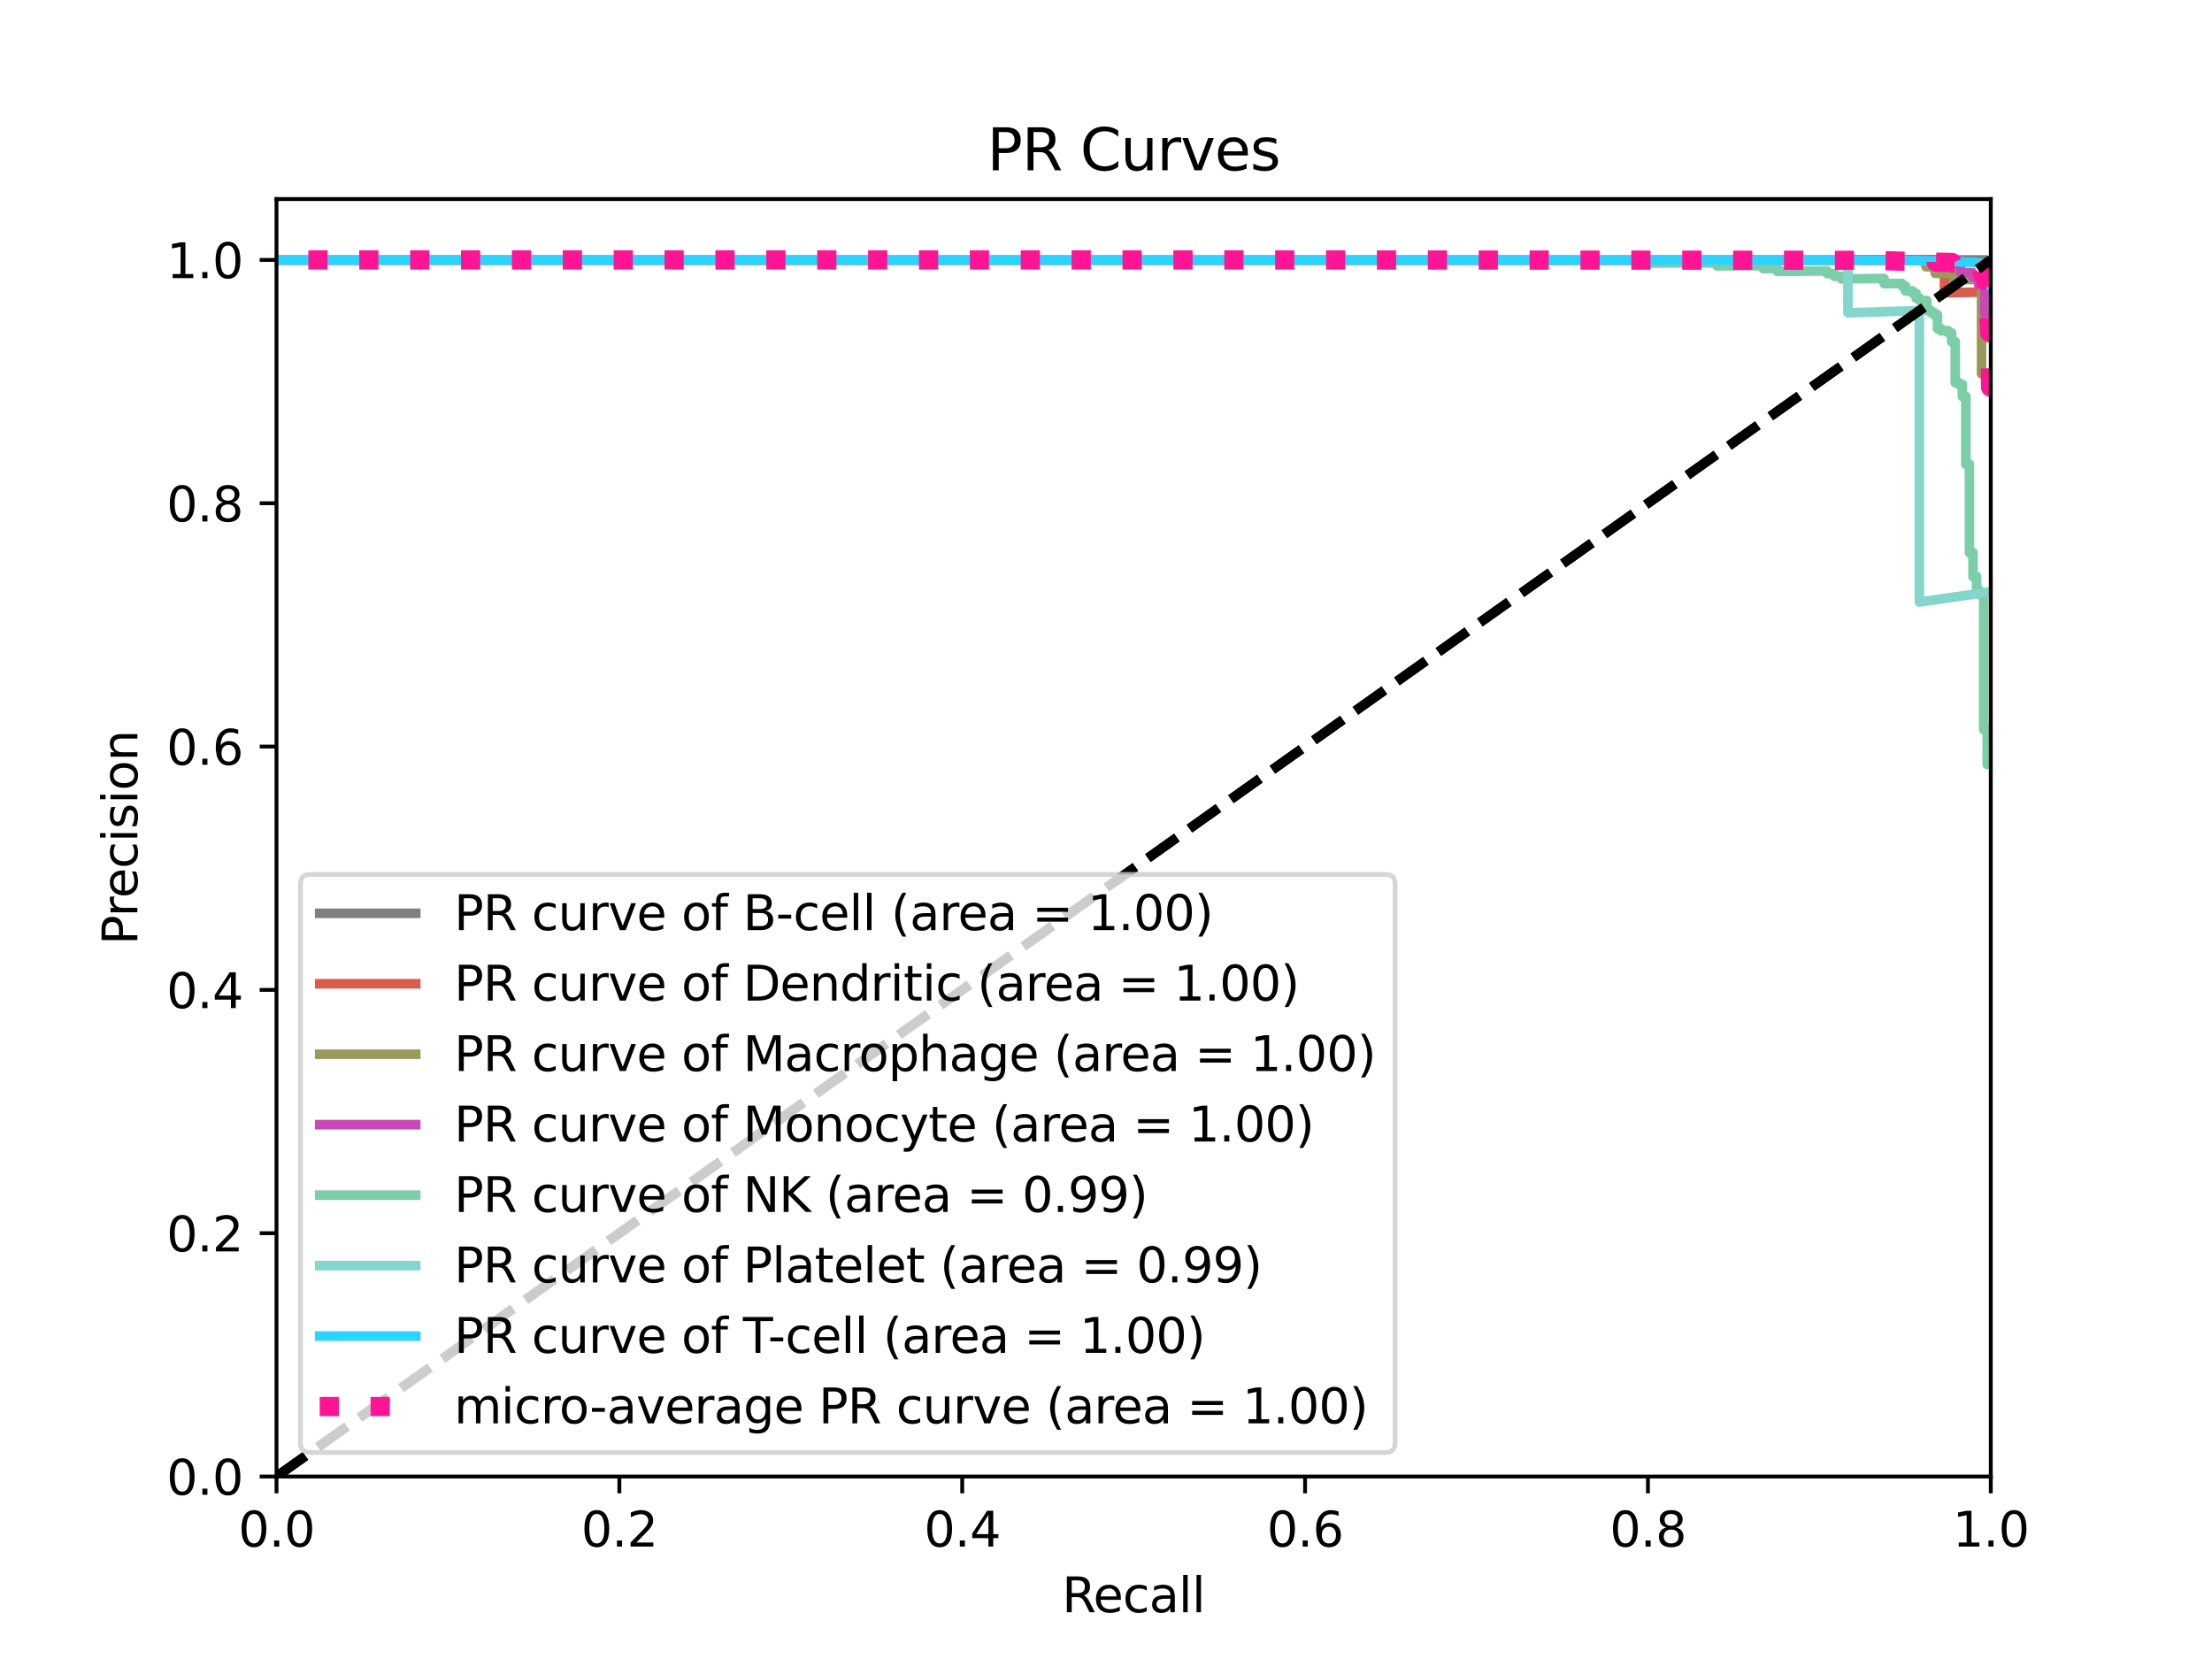 <?xml version="1.0" encoding="utf-8" standalone="no"?>
<!DOCTYPE svg PUBLIC "-//W3C//DTD SVG 1.1//EN"
  "http://www.w3.org/Graphics/SVG/1.1/DTD/svg11.dtd">
<svg height="345.6pt" version="1.1" viewBox="0 0 460.8 345.6" width="460.8pt" xmlns="http://www.w3.org/2000/svg" xmlns:xlink="http://www.w3.org/1999/xlink">
 <defs>
  <style type="text/css">*{stroke-linecap:butt;stroke-linejoin:round;}</style>
 </defs>
 <g id="figure_1">
  <g id="patch_1">
   <path d="M 0 345.6 
L 460.8 345.6 
L 460.8 0 
L 0 0 
z
" style="fill:#ffffff;"/>
  </g>
  <g id="axes_1">
   <g id="patch_2">
    <path d="M 57.6 307.584 
L 414.72 307.584 
L 414.72 41.472 
L 57.6 41.472 
z
" style="fill:#ffffff;"/>
   </g>
   <g id="matplotlib.axis_1">
    <g id="xtick_1">
     <g id="line2d_1">
      <defs>
       <path d="M 0 0 
L 0 3.5 
" id="ma7a53dff6a" style="stroke:#000000;stroke-width:0.8;"/>
      </defs>
      <g>
       <use style="stroke:#000000;stroke-width:0.8;" x="57.6" xlink:href="#ma7a53dff6a" y="307.584"/>
      </g>
     </g>
     <g id="text_1">
      <!-- 0.0 -->
      <g transform="translate(49.648 322.182)scale(0.1 -0.1)">
       <defs>
        <path d="M 2034 4250 
Q 1547 4250 1301 3770 
Q 1056 3291 1056 2328 
Q 1056 1369 1301 889 
Q 1547 409 2034 409 
Q 2525 409 2770 889 
Q 3016 1369 3016 2328 
Q 3016 3291 2770 3770 
Q 2525 4250 2034 4250 
z
M 2034 4750 
Q 2819 4750 3233 4129 
Q 3647 3509 3647 2328 
Q 3647 1150 3233 529 
Q 2819 -91 2034 -91 
Q 1250 -91 836 529 
Q 422 1150 422 2328 
Q 422 3509 836 4129 
Q 1250 4750 2034 4750 
z
" id="DejaVuSans-30" transform="scale(0.016)"/>
        <path d="M 684 794 
L 1344 794 
L 1344 0 
L 684 0 
L 684 794 
z
" id="DejaVuSans-2e" transform="scale(0.016)"/>
       </defs>
       <use xlink:href="#DejaVuSans-30"/>
       <use x="63.623" xlink:href="#DejaVuSans-2e"/>
       <use x="95.41" xlink:href="#DejaVuSans-30"/>
      </g>
     </g>
    </g>
    <g id="xtick_2">
     <g id="line2d_2">
      <g>
       <use style="stroke:#000000;stroke-width:0.8;" x="129.024" xlink:href="#ma7a53dff6a" y="307.584"/>
      </g>
     </g>
     <g id="text_2">
      <!-- 0.2 -->
      <g transform="translate(121.072 322.182)scale(0.1 -0.1)">
       <defs>
        <path d="M 1228 531 
L 3431 531 
L 3431 0 
L 469 0 
L 469 531 
Q 828 903 1448 1529 
Q 2069 2156 2228 2338 
Q 2531 2678 2651 2914 
Q 2772 3150 2772 3378 
Q 2772 3750 2511 3984 
Q 2250 4219 1831 4219 
Q 1534 4219 1204 4116 
Q 875 4013 500 3803 
L 500 4441 
Q 881 4594 1212 4672 
Q 1544 4750 1819 4750 
Q 2544 4750 2975 4387 
Q 3406 4025 3406 3419 
Q 3406 3131 3298 2873 
Q 3191 2616 2906 2266 
Q 2828 2175 2409 1742 
Q 1991 1309 1228 531 
z
" id="DejaVuSans-32" transform="scale(0.016)"/>
       </defs>
       <use xlink:href="#DejaVuSans-30"/>
       <use x="63.623" xlink:href="#DejaVuSans-2e"/>
       <use x="95.41" xlink:href="#DejaVuSans-32"/>
      </g>
     </g>
    </g>
    <g id="xtick_3">
     <g id="line2d_3">
      <g>
       <use style="stroke:#000000;stroke-width:0.8;" x="200.448" xlink:href="#ma7a53dff6a" y="307.584"/>
      </g>
     </g>
     <g id="text_3">
      <!-- 0.4 -->
      <g transform="translate(192.496 322.182)scale(0.1 -0.1)">
       <defs>
        <path d="M 2419 4116 
L 825 1625 
L 2419 1625 
L 2419 4116 
z
M 2253 4666 
L 3047 4666 
L 3047 1625 
L 3713 1625 
L 3713 1100 
L 3047 1100 
L 3047 0 
L 2419 0 
L 2419 1100 
L 313 1100 
L 313 1709 
L 2253 4666 
z
" id="DejaVuSans-34" transform="scale(0.016)"/>
       </defs>
       <use xlink:href="#DejaVuSans-30"/>
       <use x="63.623" xlink:href="#DejaVuSans-2e"/>
       <use x="95.41" xlink:href="#DejaVuSans-34"/>
      </g>
     </g>
    </g>
    <g id="xtick_4">
     <g id="line2d_4">
      <g>
       <use style="stroke:#000000;stroke-width:0.8;" x="271.872" xlink:href="#ma7a53dff6a" y="307.584"/>
      </g>
     </g>
     <g id="text_4">
      <!-- 0.6 -->
      <g transform="translate(263.92 322.182)scale(0.1 -0.1)">
       <defs>
        <path d="M 2113 2584 
Q 1688 2584 1439 2293 
Q 1191 2003 1191 1497 
Q 1191 994 1439 701 
Q 1688 409 2113 409 
Q 2538 409 2786 701 
Q 3034 994 3034 1497 
Q 3034 2003 2786 2293 
Q 2538 2584 2113 2584 
z
M 3366 4563 
L 3366 3988 
Q 3128 4100 2886 4159 
Q 2644 4219 2406 4219 
Q 1781 4219 1451 3797 
Q 1122 3375 1075 2522 
Q 1259 2794 1537 2939 
Q 1816 3084 2150 3084 
Q 2853 3084 3261 2657 
Q 3669 2231 3669 1497 
Q 3669 778 3244 343 
Q 2819 -91 2113 -91 
Q 1303 -91 875 529 
Q 447 1150 447 2328 
Q 447 3434 972 4092 
Q 1497 4750 2381 4750 
Q 2619 4750 2861 4703 
Q 3103 4656 3366 4563 
z
" id="DejaVuSans-36" transform="scale(0.016)"/>
       </defs>
       <use xlink:href="#DejaVuSans-30"/>
       <use x="63.623" xlink:href="#DejaVuSans-2e"/>
       <use x="95.41" xlink:href="#DejaVuSans-36"/>
      </g>
     </g>
    </g>
    <g id="xtick_5">
     <g id="line2d_5">
      <g>
       <use style="stroke:#000000;stroke-width:0.8;" x="343.296" xlink:href="#ma7a53dff6a" y="307.584"/>
      </g>
     </g>
     <g id="text_5">
      <!-- 0.8 -->
      <g transform="translate(335.344 322.182)scale(0.1 -0.1)">
       <defs>
        <path d="M 2034 2216 
Q 1584 2216 1326 1975 
Q 1069 1734 1069 1313 
Q 1069 891 1326 650 
Q 1584 409 2034 409 
Q 2484 409 2743 651 
Q 3003 894 3003 1313 
Q 3003 1734 2745 1975 
Q 2488 2216 2034 2216 
z
M 1403 2484 
Q 997 2584 770 2862 
Q 544 3141 544 3541 
Q 544 4100 942 4425 
Q 1341 4750 2034 4750 
Q 2731 4750 3128 4425 
Q 3525 4100 3525 3541 
Q 3525 3141 3298 2862 
Q 3072 2584 2669 2484 
Q 3125 2378 3379 2068 
Q 3634 1759 3634 1313 
Q 3634 634 3220 271 
Q 2806 -91 2034 -91 
Q 1263 -91 848 271 
Q 434 634 434 1313 
Q 434 1759 690 2068 
Q 947 2378 1403 2484 
z
M 1172 3481 
Q 1172 3119 1398 2916 
Q 1625 2713 2034 2713 
Q 2441 2713 2670 2916 
Q 2900 3119 2900 3481 
Q 2900 3844 2670 4047 
Q 2441 4250 2034 4250 
Q 1625 4250 1398 4047 
Q 1172 3844 1172 3481 
z
" id="DejaVuSans-38" transform="scale(0.016)"/>
       </defs>
       <use xlink:href="#DejaVuSans-30"/>
       <use x="63.623" xlink:href="#DejaVuSans-2e"/>
       <use x="95.41" xlink:href="#DejaVuSans-38"/>
      </g>
     </g>
    </g>
    <g id="xtick_6">
     <g id="line2d_6">
      <g>
       <use style="stroke:#000000;stroke-width:0.8;" x="414.72" xlink:href="#ma7a53dff6a" y="307.584"/>
      </g>
     </g>
     <g id="text_6">
      <!-- 1.0 -->
      <g transform="translate(406.768 322.182)scale(0.1 -0.1)">
       <defs>
        <path d="M 794 531 
L 1825 531 
L 1825 4091 
L 703 3866 
L 703 4441 
L 1819 4666 
L 2450 4666 
L 2450 531 
L 3481 531 
L 3481 0 
L 794 0 
L 794 531 
z
" id="DejaVuSans-31" transform="scale(0.016)"/>
       </defs>
       <use xlink:href="#DejaVuSans-31"/>
       <use x="63.623" xlink:href="#DejaVuSans-2e"/>
       <use x="95.41" xlink:href="#DejaVuSans-30"/>
      </g>
     </g>
    </g>
    <g id="text_7">
     <!-- Recall -->
     <g transform="translate(221.243 335.861)scale(0.1 -0.1)">
      <defs>
       <path d="M 2841 2188 
Q 3044 2119 3236 1894 
Q 3428 1669 3622 1275 
L 4263 0 
L 3584 0 
L 2988 1197 
Q 2756 1666 2539 1819 
Q 2322 1972 1947 1972 
L 1259 1972 
L 1259 0 
L 628 0 
L 628 4666 
L 2053 4666 
Q 2853 4666 3247 4331 
Q 3641 3997 3641 3322 
Q 3641 2881 3436 2590 
Q 3231 2300 2841 2188 
z
M 1259 4147 
L 1259 2491 
L 2053 2491 
Q 2509 2491 2742 2702 
Q 2975 2913 2975 3322 
Q 2975 3731 2742 3939 
Q 2509 4147 2053 4147 
L 1259 4147 
z
" id="DejaVuSans-52" transform="scale(0.016)"/>
       <path d="M 3597 1894 
L 3597 1613 
L 953 1613 
Q 991 1019 1311 708 
Q 1631 397 2203 397 
Q 2534 397 2845 478 
Q 3156 559 3463 722 
L 3463 178 
Q 3153 47 2828 -22 
Q 2503 -91 2169 -91 
Q 1331 -91 842 396 
Q 353 884 353 1716 
Q 353 2575 817 3079 
Q 1281 3584 2069 3584 
Q 2775 3584 3186 3129 
Q 3597 2675 3597 1894 
z
M 3022 2063 
Q 3016 2534 2758 2815 
Q 2500 3097 2075 3097 
Q 1594 3097 1305 2825 
Q 1016 2553 972 2059 
L 3022 2063 
z
" id="DejaVuSans-65" transform="scale(0.016)"/>
       <path d="M 3122 3366 
L 3122 2828 
Q 2878 2963 2633 3030 
Q 2388 3097 2138 3097 
Q 1578 3097 1268 2742 
Q 959 2388 959 1747 
Q 959 1106 1268 751 
Q 1578 397 2138 397 
Q 2388 397 2633 464 
Q 2878 531 3122 666 
L 3122 134 
Q 2881 22 2623 -34 
Q 2366 -91 2075 -91 
Q 1284 -91 818 406 
Q 353 903 353 1747 
Q 353 2603 823 3093 
Q 1294 3584 2113 3584 
Q 2378 3584 2631 3529 
Q 2884 3475 3122 3366 
z
" id="DejaVuSans-63" transform="scale(0.016)"/>
       <path d="M 2194 1759 
Q 1497 1759 1228 1600 
Q 959 1441 959 1056 
Q 959 750 1161 570 
Q 1363 391 1709 391 
Q 2188 391 2477 730 
Q 2766 1069 2766 1631 
L 2766 1759 
L 2194 1759 
z
M 3341 1997 
L 3341 0 
L 2766 0 
L 2766 531 
Q 2569 213 2275 61 
Q 1981 -91 1556 -91 
Q 1019 -91 701 211 
Q 384 513 384 1019 
Q 384 1609 779 1909 
Q 1175 2209 1959 2209 
L 2766 2209 
L 2766 2266 
Q 2766 2663 2505 2880 
Q 2244 3097 1772 3097 
Q 1472 3097 1187 3025 
Q 903 2953 641 2809 
L 641 3341 
Q 956 3463 1253 3523 
Q 1550 3584 1831 3584 
Q 2591 3584 2966 3190 
Q 3341 2797 3341 1997 
z
" id="DejaVuSans-61" transform="scale(0.016)"/>
       <path d="M 603 4863 
L 1178 4863 
L 1178 0 
L 603 0 
L 603 4863 
z
" id="DejaVuSans-6c" transform="scale(0.016)"/>
      </defs>
      <use xlink:href="#DejaVuSans-52"/>
      <use x="64.982" xlink:href="#DejaVuSans-65"/>
      <use x="126.506" xlink:href="#DejaVuSans-63"/>
      <use x="181.486" xlink:href="#DejaVuSans-61"/>
      <use x="242.766" xlink:href="#DejaVuSans-6c"/>
      <use x="270.549" xlink:href="#DejaVuSans-6c"/>
     </g>
    </g>
   </g>
   <g id="matplotlib.axis_2">
    <g id="ytick_1">
     <g id="line2d_7">
      <defs>
       <path d="M 0 0 
L -3.5 0 
" id="m21eab585b2" style="stroke:#000000;stroke-width:0.8;"/>
      </defs>
      <g>
       <use style="stroke:#000000;stroke-width:0.8;" x="57.6" xlink:href="#m21eab585b2" y="307.584"/>
      </g>
     </g>
     <g id="text_8">
      <!-- 0.0 -->
      <g transform="translate(34.697 311.383)scale(0.1 -0.1)">
       <use xlink:href="#DejaVuSans-30"/>
       <use x="63.623" xlink:href="#DejaVuSans-2e"/>
       <use x="95.41" xlink:href="#DejaVuSans-30"/>
      </g>
     </g>
    </g>
    <g id="ytick_2">
     <g id="line2d_8">
      <g>
       <use style="stroke:#000000;stroke-width:0.8;" x="57.6" xlink:href="#m21eab585b2" y="256.896"/>
      </g>
     </g>
     <g id="text_9">
      <!-- 0.2 -->
      <g transform="translate(34.697 260.695)scale(0.1 -0.1)">
       <use xlink:href="#DejaVuSans-30"/>
       <use x="63.623" xlink:href="#DejaVuSans-2e"/>
       <use x="95.41" xlink:href="#DejaVuSans-32"/>
      </g>
     </g>
    </g>
    <g id="ytick_3">
     <g id="line2d_9">
      <g>
       <use style="stroke:#000000;stroke-width:0.8;" x="57.6" xlink:href="#m21eab585b2" y="206.208"/>
      </g>
     </g>
     <g id="text_10">
      <!-- 0.4 -->
      <g transform="translate(34.697 210.007)scale(0.1 -0.1)">
       <use xlink:href="#DejaVuSans-30"/>
       <use x="63.623" xlink:href="#DejaVuSans-2e"/>
       <use x="95.41" xlink:href="#DejaVuSans-34"/>
      </g>
     </g>
    </g>
    <g id="ytick_4">
     <g id="line2d_10">
      <g>
       <use style="stroke:#000000;stroke-width:0.8;" x="57.6" xlink:href="#m21eab585b2" y="155.52"/>
      </g>
     </g>
     <g id="text_11">
      <!-- 0.6 -->
      <g transform="translate(34.697 159.319)scale(0.1 -0.1)">
       <use xlink:href="#DejaVuSans-30"/>
       <use x="63.623" xlink:href="#DejaVuSans-2e"/>
       <use x="95.41" xlink:href="#DejaVuSans-36"/>
      </g>
     </g>
    </g>
    <g id="ytick_5">
     <g id="line2d_11">
      <g>
       <use style="stroke:#000000;stroke-width:0.8;" x="57.6" xlink:href="#m21eab585b2" y="104.832"/>
      </g>
     </g>
     <g id="text_12">
      <!-- 0.8 -->
      <g transform="translate(34.697 108.631)scale(0.1 -0.1)">
       <use xlink:href="#DejaVuSans-30"/>
       <use x="63.623" xlink:href="#DejaVuSans-2e"/>
       <use x="95.41" xlink:href="#DejaVuSans-38"/>
      </g>
     </g>
    </g>
    <g id="ytick_6">
     <g id="line2d_12">
      <g>
       <use style="stroke:#000000;stroke-width:0.8;" x="57.6" xlink:href="#m21eab585b2" y="54.144"/>
      </g>
     </g>
     <g id="text_13">
      <!-- 1.0 -->
      <g transform="translate(34.697 57.943)scale(0.1 -0.1)">
       <use xlink:href="#DejaVuSans-31"/>
       <use x="63.623" xlink:href="#DejaVuSans-2e"/>
       <use x="95.41" xlink:href="#DejaVuSans-30"/>
      </g>
     </g>
    </g>
    <g id="text_14">
     <!-- Precision -->
     <g transform="translate(28.617 196.835)rotate(-90)scale(0.1 -0.1)">
      <defs>
       <path d="M 1259 4147 
L 1259 2394 
L 2053 2394 
Q 2494 2394 2734 2622 
Q 2975 2850 2975 3272 
Q 2975 3691 2734 3919 
Q 2494 4147 2053 4147 
L 1259 4147 
z
M 628 4666 
L 2053 4666 
Q 2838 4666 3239 4311 
Q 3641 3956 3641 3272 
Q 3641 2581 3239 2228 
Q 2838 1875 2053 1875 
L 1259 1875 
L 1259 0 
L 628 0 
L 628 4666 
z
" id="DejaVuSans-50" transform="scale(0.016)"/>
       <path d="M 2631 2963 
Q 2534 3019 2420 3045 
Q 2306 3072 2169 3072 
Q 1681 3072 1420 2755 
Q 1159 2438 1159 1844 
L 1159 0 
L 581 0 
L 581 3500 
L 1159 3500 
L 1159 2956 
Q 1341 3275 1631 3429 
Q 1922 3584 2338 3584 
Q 2397 3584 2469 3576 
Q 2541 3569 2628 3553 
L 2631 2963 
z
" id="DejaVuSans-72" transform="scale(0.016)"/>
       <path d="M 603 3500 
L 1178 3500 
L 1178 0 
L 603 0 
L 603 3500 
z
M 603 4863 
L 1178 4863 
L 1178 4134 
L 603 4134 
L 603 4863 
z
" id="DejaVuSans-69" transform="scale(0.016)"/>
       <path d="M 2834 3397 
L 2834 2853 
Q 2591 2978 2328 3040 
Q 2066 3103 1784 3103 
Q 1356 3103 1142 2972 
Q 928 2841 928 2578 
Q 928 2378 1081 2264 
Q 1234 2150 1697 2047 
L 1894 2003 
Q 2506 1872 2764 1633 
Q 3022 1394 3022 966 
Q 3022 478 2636 193 
Q 2250 -91 1575 -91 
Q 1294 -91 989 -36 
Q 684 19 347 128 
L 347 722 
Q 666 556 975 473 
Q 1284 391 1588 391 
Q 1994 391 2212 530 
Q 2431 669 2431 922 
Q 2431 1156 2273 1281 
Q 2116 1406 1581 1522 
L 1381 1569 
Q 847 1681 609 1914 
Q 372 2147 372 2553 
Q 372 3047 722 3315 
Q 1072 3584 1716 3584 
Q 2034 3584 2315 3537 
Q 2597 3491 2834 3397 
z
" id="DejaVuSans-73" transform="scale(0.016)"/>
       <path d="M 1959 3097 
Q 1497 3097 1228 2736 
Q 959 2375 959 1747 
Q 959 1119 1226 758 
Q 1494 397 1959 397 
Q 2419 397 2687 759 
Q 2956 1122 2956 1747 
Q 2956 2369 2687 2733 
Q 2419 3097 1959 3097 
z
M 1959 3584 
Q 2709 3584 3137 3096 
Q 3566 2609 3566 1747 
Q 3566 888 3137 398 
Q 2709 -91 1959 -91 
Q 1206 -91 779 398 
Q 353 888 353 1747 
Q 353 2609 779 3096 
Q 1206 3584 1959 3584 
z
" id="DejaVuSans-6f" transform="scale(0.016)"/>
       <path d="M 3513 2113 
L 3513 0 
L 2938 0 
L 2938 2094 
Q 2938 2591 2744 2837 
Q 2550 3084 2163 3084 
Q 1697 3084 1428 2787 
Q 1159 2491 1159 1978 
L 1159 0 
L 581 0 
L 581 3500 
L 1159 3500 
L 1159 2956 
Q 1366 3272 1645 3428 
Q 1925 3584 2291 3584 
Q 2894 3584 3203 3211 
Q 3513 2838 3513 2113 
z
" id="DejaVuSans-6e" transform="scale(0.016)"/>
      </defs>
      <use xlink:href="#DejaVuSans-50"/>
      <use x="58.553" xlink:href="#DejaVuSans-72"/>
      <use x="97.416" xlink:href="#DejaVuSans-65"/>
      <use x="158.939" xlink:href="#DejaVuSans-63"/>
      <use x="213.92" xlink:href="#DejaVuSans-69"/>
      <use x="241.703" xlink:href="#DejaVuSans-73"/>
      <use x="293.803" xlink:href="#DejaVuSans-69"/>
      <use x="321.586" xlink:href="#DejaVuSans-6f"/>
      <use x="382.768" xlink:href="#DejaVuSans-6e"/>
     </g>
    </g>
   </g>
   <g id="line2d_13">
    <path clip-path="url(#p6dfc86583a)" d="M 414.72 59.889 
L 413.8 59.904 
L 413.8 54.144 
L 57.6 54.144 
L 57.6 54.144 
" style="fill:none;stroke:#807f7f;stroke-linecap:square;stroke-width:2;"/>
   </g>
   <g id="line2d_14">
    <path clip-path="url(#p6dfc86583a)" d="M 414.72 60.813 
L 405.068 60.994 
L 405.068 54.144 
L 395.416 54.144 
L 385.764 54.144 
L 376.112 54.144 
L 366.461 54.144 
L 356.809 54.144 
L 347.157 54.144 
L 337.505 54.144 
L 327.853 54.144 
L 318.201 54.144 
L 308.549 54.144 
L 298.897 54.144 
L 289.245 54.144 
L 279.594 54.144 
L 269.942 54.144 
L 260.29 54.144 
L 250.638 54.144 
L 240.986 54.144 
L 231.334 54.144 
L 221.682 54.144 
L 212.03 54.144 
L 202.378 54.144 
L 192.726 54.144 
L 183.075 54.144 
L 173.423 54.144 
L 163.771 54.144 
L 154.119 54.144 
L 144.467 54.144 
L 134.815 54.144 
L 125.163 54.144 
L 115.511 54.144 
L 105.859 54.144 
L 96.208 54.144 
L 86.556 54.144 
L 76.904 54.144 
L 67.252 54.144 
L 57.6 54.144 
" style="fill:none;stroke:#d85d4d;stroke-linecap:square;stroke-width:2;"/>
   </g>
   <g id="line2d_15">
    <path clip-path="url(#p6dfc86583a)" d="M 414.72 77.749 
L 412.79 77.865 
L 412.79 58.21 
L 406.998 58.276 
L 406.998 56.914 
L 403.138 56.944 
L 403.138 55.552 
L 401.207 55.56 
L 401.207 54.144 
L 57.6 54.144 
L 57.6 54.144 
" style="fill:none;stroke:#999a5a;stroke-linecap:square;stroke-width:2;"/>
   </g>
   <g id="line2d_16">
    <path clip-path="url(#p6dfc86583a)" d="M 414.72 65.237 
L 413.463 65.275 
L 413.463 59.406 
L 412.205 59.424 
L 412.205 57.689 
L 410.948 57.701 
L 410.948 56.821 
L 408.433 56.84 
L 408.433 55.049 
L 404.66 55.059 
L 404.66 54.144 
L 57.6 54.144 
L 57.6 54.144 
" style="fill:none;stroke:#ca48b5;stroke-linecap:square;stroke-width:2;"/>
   </g>
   <g id="line2d_17">
    <path clip-path="url(#p6dfc86583a)" d="M 414.72 159.154 
L 413.979 159.282 
L 413.979 151.895 
L 413.238 152.02 
L 413.238 123.821 
L 412.497 123.926 
L 412.497 123.089 
L 411.756 123.194 
L 411.756 120.054 
L 411.015 120.156 
L 411.015 115.083 
L 410.275 115.18 
L 410.275 96.679 
L 409.534 96.754 
L 409.534 82.567 
L 408.793 82.62 
L 408.793 80.064 
L 408.052 80.113 
L 408.052 79.681 
L 407.311 79.729 
L 407.311 71.174 
L 406.57 71.207 
L 406.57 69.32 
L 405.829 69.35 
L 405.829 68.873 
L 404.347 68.932 
L 404.347 68.451 
L 403.606 68.48 
L 403.606 65.546 
L 402.865 65.57 
L 402.865 65.073 
L 402.124 65.095 
L 402.124 64.595 
L 401.384 64.617 
L 401.384 62.592 
L 399.902 62.627 
L 399.902 62.114 
L 399.161 62.131 
L 399.161 61.095 
L 398.42 61.11 
L 398.42 60.587 
L 396.938 60.615 
L 396.938 59.559 
L 396.197 59.571 
L 396.197 59.039 
L 392.493 59.092 
L 392.493 58.009 
L 383.602 58.113 
L 383.602 57.554 
L 382.12 57.569 
L 382.12 57.004 
L 380.638 57.017 
L 380.638 56.448 
L 370.265 56.524 
L 370.265 55.933 
L 367.302 55.95 
L 367.302 55.351 
L 357.67 55.389 
L 357.67 54.768 
L 342.851 54.801 
L 342.851 54.144 
L 57.6 54.144 
L 57.6 54.144 
" style="fill:none;stroke:#7bcea7;stroke-linecap:square;stroke-width:2;"/>
   </g>
   <g id="line2d_18">
    <path clip-path="url(#p6dfc86583a)" d="M 414.72 123.264 
L 399.84 125.424 
L 399.84 119.548 
L 399.84 113.28 
L 399.84 106.58 
L 399.84 99.401 
L 399.84 91.691 
L 399.84 83.387 
L 399.84 74.419 
L 399.84 64.704 
L 384.96 65.163 
L 384.96 54.144 
L 370.08 54.144 
L 355.2 54.144 
L 340.32 54.144 
L 325.44 54.144 
L 310.56 54.144 
L 295.68 54.144 
L 280.8 54.144 
L 265.92 54.144 
L 251.04 54.144 
L 236.16 54.144 
L 206.4 54.144 
L 191.52 54.144 
L 176.64 54.144 
L 161.76 54.144 
L 146.88 54.144 
L 132 54.144 
L 117.12 54.144 
L 102.24 54.144 
L 87.36 54.144 
L 72.48 54.144 
L 57.6 54.144 
" style="fill:none;stroke:#84d5cc;stroke-linecap:square;stroke-width:2;"/>
   </g>
   <g id="line2d_19">
    <path clip-path="url(#p6dfc86583a)" d="M 414.72 59.631 
L 414.653 59.632 
L 414.653 59.541 
L 414.586 57.707 
L 414.519 57.708 
L 414.519 57.615 
L 414.452 56.733 
L 414.318 56.641 
L 414.318 56.408 
L 414.251 56.408 
L 414.184 56.409 
L 414.184 56.315 
L 414.184 55.846 
L 414.117 55.847 
L 414.05 55.847 
L 414.05 55.753 
L 413.983 55.565 
L 413.849 55.518 
L 413.849 55.471 
L 413.782 55.33 
L 413.648 55.283 
L 413.648 55.236 
L 413.648 55.141 
L 413.581 55.141 
L 413.247 55.048 
L 413.247 55 
L 413.18 55 
L 412.912 54.954 
L 412.912 54.906 
L 412.845 54.811 
L 411.438 54.766 
L 411.438 54.718 
L 411.438 54.671 
L 411.371 54.671 
L 408.491 54.579 
L 408.29 54.531 
L 403.468 54.438 
L 403.401 54.34 
L 393.689 54.245 
L 393.689 54.194 
L 393.622 54.195 
L 57.6 54.144 
L 57.6 54.144 
" style="fill:none;stroke:#2dd3ff;stroke-linecap:square;stroke-width:2;"/>
   </g>
   <g id="line2d_20">
    <path clip-path="url(#p6dfc86583a)" d="M 414.72 80.671 
L 414.667 80.675 
L 414.667 80.584 
L 414.561 69.333 
L 414.508 69.336 
L 414.508 69.236 
L 414.402 67.223 
L 414.349 67.225 
L 414.349 67.124 
L 414.243 63.476 
L 414.19 63.477 
L 414.19 63.372 
L 414.083 60.505 
L 413.977 60.399 
L 413.871 59.933 
L 413.818 59.934 
L 413.818 59.826 
L 413.712 58.449 
L 413.659 58.45 
L 413.659 58.34 
L 413.606 57.902 
L 413.553 57.902 
L 413.5 57.903 
L 413.5 57.793 
L 413.447 57.72 
L 413.394 57.72 
L 413.288 57.685 
L 413.288 57.611 
L 413.235 56.837 
L 413.182 56.837 
L 413.022 56.839 
L 413.022 56.765 
L 412.969 56.579 
L 412.916 56.58 
L 412.863 56.58 
L 412.863 56.506 
L 412.81 56.32 
L 412.757 56.321 
L 412.704 56.321 
L 412.704 56.247 
L 412.598 55.986 
L 412.28 55.913 
L 412.174 55.764 
L 412.068 55.69 
L 412.068 55.652 
L 411.961 55.653 
L 411.59 55.579 
L 411.59 55.504 
L 411.484 55.504 
L 411.272 55.43 
L 411.272 55.392 
L 411.166 55.393 
L 410.901 55.318 
L 410.901 55.167 
L 410.794 55.168 
L 409.627 55.133 
L 409.627 55.095 
L 409.574 54.982 
L 409.521 54.982 
L 408.619 54.908 
L 408.619 54.87 
L 408.513 54.87 
L 406.71 54.797 
L 406.657 54.682 
L 406.604 54.682 
L 403.315 54.61 
L 403.315 54.571 
L 403.209 54.571 
L 400.291 54.497 
L 400.291 54.457 
L 400.185 54.458 
L 394.827 54.383 
L 394.827 54.343 
L 394.721 54.343 
L 390.106 54.265 
L 390.106 54.225 
L 390 54.225 
L 265.867 54.144 
L 57.6 54.144 
L 57.6 54.144 
" style="fill:none;stroke:#ff1493;stroke-dasharray:4,6.6;stroke-dashoffset:0;stroke-width:4;"/>
   </g>
   <g id="line2d_21">
    <path clip-path="url(#p6dfc86583a)" d="M 57.6 307.584 
L 414.72 54.144 
" style="fill:none;stroke:#000000;stroke-dasharray:7.4,3.2;stroke-dashoffset:0;stroke-width:2;"/>
   </g>
   <g id="line2d_22">
    <path clip-path="url(#p6dfc86583a)" d="M 57.6 307.584 
L 414.72 54.144 
" style="fill:none;stroke:#000000;stroke-dasharray:7.4,3.2;stroke-dashoffset:0;stroke-width:2;"/>
   </g>
   <g id="patch_3">
    <path d="M 57.6 307.584 
L 57.6 41.472 
" style="fill:none;stroke:#000000;stroke-linecap:square;stroke-linejoin:miter;stroke-width:0.8;"/>
   </g>
   <g id="patch_4">
    <path d="M 414.72 307.584 
L 414.72 41.472 
" style="fill:none;stroke:#000000;stroke-linecap:square;stroke-linejoin:miter;stroke-width:0.8;"/>
   </g>
   <g id="patch_5">
    <path d="M 57.6 307.584 
L 414.72 307.584 
" style="fill:none;stroke:#000000;stroke-linecap:square;stroke-linejoin:miter;stroke-width:0.8;"/>
   </g>
   <g id="patch_6">
    <path d="M 57.6 41.472 
L 414.72 41.472 
" style="fill:none;stroke:#000000;stroke-linecap:square;stroke-linejoin:miter;stroke-width:0.8;"/>
   </g>
   <g id="text_15">
    <!-- PR Curves -->
    <g transform="translate(205.639 35.472)scale(0.12 -0.12)">
     <defs>
      <path id="DejaVuSans-20" transform="scale(0.016)"/>
      <path d="M 4122 4306 
L 4122 3641 
Q 3803 3938 3442 4084 
Q 3081 4231 2675 4231 
Q 1875 4231 1450 3742 
Q 1025 3253 1025 2328 
Q 1025 1406 1450 917 
Q 1875 428 2675 428 
Q 3081 428 3442 575 
Q 3803 722 4122 1019 
L 4122 359 
Q 3791 134 3420 21 
Q 3050 -91 2638 -91 
Q 1578 -91 968 557 
Q 359 1206 359 2328 
Q 359 3453 968 4101 
Q 1578 4750 2638 4750 
Q 3056 4750 3426 4639 
Q 3797 4528 4122 4306 
z
" id="DejaVuSans-43" transform="scale(0.016)"/>
      <path d="M 544 1381 
L 544 3500 
L 1119 3500 
L 1119 1403 
Q 1119 906 1312 657 
Q 1506 409 1894 409 
Q 2359 409 2629 706 
Q 2900 1003 2900 1516 
L 2900 3500 
L 3475 3500 
L 3475 0 
L 2900 0 
L 2900 538 
Q 2691 219 2414 64 
Q 2138 -91 1772 -91 
Q 1169 -91 856 284 
Q 544 659 544 1381 
z
M 1991 3584 
L 1991 3584 
z
" id="DejaVuSans-75" transform="scale(0.016)"/>
      <path d="M 191 3500 
L 800 3500 
L 1894 563 
L 2988 3500 
L 3597 3500 
L 2284 0 
L 1503 0 
L 191 3500 
z
" id="DejaVuSans-76" transform="scale(0.016)"/>
     </defs>
     <use xlink:href="#DejaVuSans-50"/>
     <use x="60.303" xlink:href="#DejaVuSans-52"/>
     <use x="129.785" xlink:href="#DejaVuSans-20"/>
     <use x="161.572" xlink:href="#DejaVuSans-43"/>
     <use x="231.396" xlink:href="#DejaVuSans-75"/>
     <use x="294.775" xlink:href="#DejaVuSans-72"/>
     <use x="335.889" xlink:href="#DejaVuSans-76"/>
     <use x="395.068" xlink:href="#DejaVuSans-65"/>
     <use x="456.592" xlink:href="#DejaVuSans-73"/>
    </g>
   </g>
   <g id="legend_1">
    <g id="patch_7">
     <path d="M 64.6 302.584 
L 288.623 302.584 
Q 290.623 302.584 290.623 300.584 
L 290.623 184.159 
Q 290.623 182.159 288.623 182.159 
L 64.6 182.159 
Q 62.6 182.159 62.6 184.159 
L 62.6 300.584 
Q 62.6 302.584 64.6 302.584 
z
" style="fill:#ffffff;opacity:0.8;stroke:#cccccc;stroke-linejoin:miter;"/>
    </g>
    <g id="line2d_23">
     <path d="M 66.6 190.257 
L 86.6 190.257 
" style="fill:none;stroke:#807f7f;stroke-linecap:square;stroke-width:2;"/>
    </g>
    <g id="line2d_24"/>
    <g id="text_16">
     <!-- PR curve of B-cell (area = 1.00) -->
     <g transform="translate(94.6 193.757)scale(0.1 -0.1)">
      <defs>
       <path d="M 2375 4863 
L 2375 4384 
L 1825 4384 
Q 1516 4384 1395 4259 
Q 1275 4134 1275 3809 
L 1275 3500 
L 2222 3500 
L 2222 3053 
L 1275 3053 
L 1275 0 
L 697 0 
L 697 3053 
L 147 3053 
L 147 3500 
L 697 3500 
L 697 3744 
Q 697 4328 969 4595 
Q 1241 4863 1831 4863 
L 2375 4863 
z
" id="DejaVuSans-66" transform="scale(0.016)"/>
       <path d="M 1259 2228 
L 1259 519 
L 2272 519 
Q 2781 519 3026 730 
Q 3272 941 3272 1375 
Q 3272 1813 3026 2020 
Q 2781 2228 2272 2228 
L 1259 2228 
z
M 1259 4147 
L 1259 2741 
L 2194 2741 
Q 2656 2741 2882 2914 
Q 3109 3088 3109 3444 
Q 3109 3797 2882 3972 
Q 2656 4147 2194 4147 
L 1259 4147 
z
M 628 4666 
L 2241 4666 
Q 2963 4666 3353 4366 
Q 3744 4066 3744 3513 
Q 3744 3084 3544 2831 
Q 3344 2578 2956 2516 
Q 3422 2416 3680 2098 
Q 3938 1781 3938 1306 
Q 3938 681 3513 340 
Q 3088 0 2303 0 
L 628 0 
L 628 4666 
z
" id="DejaVuSans-42" transform="scale(0.016)"/>
       <path d="M 313 2009 
L 1997 2009 
L 1997 1497 
L 313 1497 
L 313 2009 
z
" id="DejaVuSans-2d" transform="scale(0.016)"/>
       <path d="M 1984 4856 
Q 1566 4138 1362 3434 
Q 1159 2731 1159 2009 
Q 1159 1288 1364 580 
Q 1569 -128 1984 -844 
L 1484 -844 
Q 1016 -109 783 600 
Q 550 1309 550 2009 
Q 550 2706 781 3412 
Q 1013 4119 1484 4856 
L 1984 4856 
z
" id="DejaVuSans-28" transform="scale(0.016)"/>
       <path d="M 678 2906 
L 4684 2906 
L 4684 2381 
L 678 2381 
L 678 2906 
z
M 678 1631 
L 4684 1631 
L 4684 1100 
L 678 1100 
L 678 1631 
z
" id="DejaVuSans-3d" transform="scale(0.016)"/>
       <path d="M 513 4856 
L 1013 4856 
Q 1481 4119 1714 3412 
Q 1947 2706 1947 2009 
Q 1947 1309 1714 600 
Q 1481 -109 1013 -844 
L 513 -844 
Q 928 -128 1133 580 
Q 1338 1288 1338 2009 
Q 1338 2731 1133 3434 
Q 928 4138 513 4856 
z
" id="DejaVuSans-29" transform="scale(0.016)"/>
      </defs>
      <use xlink:href="#DejaVuSans-50"/>
      <use x="60.303" xlink:href="#DejaVuSans-52"/>
      <use x="129.785" xlink:href="#DejaVuSans-20"/>
      <use x="161.572" xlink:href="#DejaVuSans-63"/>
      <use x="216.553" xlink:href="#DejaVuSans-75"/>
      <use x="279.932" xlink:href="#DejaVuSans-72"/>
      <use x="321.045" xlink:href="#DejaVuSans-76"/>
      <use x="380.225" xlink:href="#DejaVuSans-65"/>
      <use x="441.748" xlink:href="#DejaVuSans-20"/>
      <use x="473.535" xlink:href="#DejaVuSans-6f"/>
      <use x="534.717" xlink:href="#DejaVuSans-66"/>
      <use x="569.922" xlink:href="#DejaVuSans-20"/>
      <use x="601.709" xlink:href="#DejaVuSans-42"/>
      <use x="670.312" xlink:href="#DejaVuSans-2d"/>
      <use x="706.396" xlink:href="#DejaVuSans-63"/>
      <use x="761.377" xlink:href="#DejaVuSans-65"/>
      <use x="822.9" xlink:href="#DejaVuSans-6c"/>
      <use x="850.684" xlink:href="#DejaVuSans-6c"/>
      <use x="878.467" xlink:href="#DejaVuSans-20"/>
      <use x="910.254" xlink:href="#DejaVuSans-28"/>
      <use x="949.268" xlink:href="#DejaVuSans-61"/>
      <use x="1010.547" xlink:href="#DejaVuSans-72"/>
      <use x="1049.41" xlink:href="#DejaVuSans-65"/>
      <use x="1110.934" xlink:href="#DejaVuSans-61"/>
      <use x="1172.213" xlink:href="#DejaVuSans-20"/>
      <use x="1204" xlink:href="#DejaVuSans-3d"/>
      <use x="1287.789" xlink:href="#DejaVuSans-20"/>
      <use x="1319.576" xlink:href="#DejaVuSans-31"/>
      <use x="1383.199" xlink:href="#DejaVuSans-2e"/>
      <use x="1414.986" xlink:href="#DejaVuSans-30"/>
      <use x="1478.609" xlink:href="#DejaVuSans-30"/>
      <use x="1542.232" xlink:href="#DejaVuSans-29"/>
     </g>
    </g>
    <g id="line2d_25">
     <path d="M 66.6 204.936 
L 86.6 204.936 
" style="fill:none;stroke:#d85d4d;stroke-linecap:square;stroke-width:2;"/>
    </g>
    <g id="line2d_26"/>
    <g id="text_17">
     <!-- PR curve of Dendritic (area = 1.00) -->
     <g transform="translate(94.6 208.436)scale(0.1 -0.1)">
      <defs>
       <path d="M 1259 4147 
L 1259 519 
L 2022 519 
Q 2988 519 3436 956 
Q 3884 1394 3884 2338 
Q 3884 3275 3436 3711 
Q 2988 4147 2022 4147 
L 1259 4147 
z
M 628 4666 
L 1925 4666 
Q 3281 4666 3915 4102 
Q 4550 3538 4550 2338 
Q 4550 1131 3912 565 
Q 3275 0 1925 0 
L 628 0 
L 628 4666 
z
" id="DejaVuSans-44" transform="scale(0.016)"/>
       <path d="M 2906 2969 
L 2906 4863 
L 3481 4863 
L 3481 0 
L 2906 0 
L 2906 525 
Q 2725 213 2448 61 
Q 2172 -91 1784 -91 
Q 1150 -91 751 415 
Q 353 922 353 1747 
Q 353 2572 751 3078 
Q 1150 3584 1784 3584 
Q 2172 3584 2448 3432 
Q 2725 3281 2906 2969 
z
M 947 1747 
Q 947 1113 1208 752 
Q 1469 391 1925 391 
Q 2381 391 2643 752 
Q 2906 1113 2906 1747 
Q 2906 2381 2643 2742 
Q 2381 3103 1925 3103 
Q 1469 3103 1208 2742 
Q 947 2381 947 1747 
z
" id="DejaVuSans-64" transform="scale(0.016)"/>
       <path d="M 1172 4494 
L 1172 3500 
L 2356 3500 
L 2356 3053 
L 1172 3053 
L 1172 1153 
Q 1172 725 1289 603 
Q 1406 481 1766 481 
L 2356 481 
L 2356 0 
L 1766 0 
Q 1100 0 847 248 
Q 594 497 594 1153 
L 594 3053 
L 172 3053 
L 172 3500 
L 594 3500 
L 594 4494 
L 1172 4494 
z
" id="DejaVuSans-74" transform="scale(0.016)"/>
      </defs>
      <use xlink:href="#DejaVuSans-50"/>
      <use x="60.303" xlink:href="#DejaVuSans-52"/>
      <use x="129.785" xlink:href="#DejaVuSans-20"/>
      <use x="161.572" xlink:href="#DejaVuSans-63"/>
      <use x="216.553" xlink:href="#DejaVuSans-75"/>
      <use x="279.932" xlink:href="#DejaVuSans-72"/>
      <use x="321.045" xlink:href="#DejaVuSans-76"/>
      <use x="380.225" xlink:href="#DejaVuSans-65"/>
      <use x="441.748" xlink:href="#DejaVuSans-20"/>
      <use x="473.535" xlink:href="#DejaVuSans-6f"/>
      <use x="534.717" xlink:href="#DejaVuSans-66"/>
      <use x="569.922" xlink:href="#DejaVuSans-20"/>
      <use x="601.709" xlink:href="#DejaVuSans-44"/>
      <use x="678.711" xlink:href="#DejaVuSans-65"/>
      <use x="740.234" xlink:href="#DejaVuSans-6e"/>
      <use x="803.613" xlink:href="#DejaVuSans-64"/>
      <use x="867.09" xlink:href="#DejaVuSans-72"/>
      <use x="908.203" xlink:href="#DejaVuSans-69"/>
      <use x="935.986" xlink:href="#DejaVuSans-74"/>
      <use x="975.195" xlink:href="#DejaVuSans-69"/>
      <use x="1002.979" xlink:href="#DejaVuSans-63"/>
      <use x="1057.959" xlink:href="#DejaVuSans-20"/>
      <use x="1089.746" xlink:href="#DejaVuSans-28"/>
      <use x="1128.76" xlink:href="#DejaVuSans-61"/>
      <use x="1190.039" xlink:href="#DejaVuSans-72"/>
      <use x="1228.902" xlink:href="#DejaVuSans-65"/>
      <use x="1290.426" xlink:href="#DejaVuSans-61"/>
      <use x="1351.705" xlink:href="#DejaVuSans-20"/>
      <use x="1383.492" xlink:href="#DejaVuSans-3d"/>
      <use x="1467.281" xlink:href="#DejaVuSans-20"/>
      <use x="1499.068" xlink:href="#DejaVuSans-31"/>
      <use x="1562.691" xlink:href="#DejaVuSans-2e"/>
      <use x="1594.479" xlink:href="#DejaVuSans-30"/>
      <use x="1658.102" xlink:href="#DejaVuSans-30"/>
      <use x="1721.725" xlink:href="#DejaVuSans-29"/>
     </g>
    </g>
    <g id="line2d_27">
     <path d="M 66.6 219.614 
L 86.6 219.614 
" style="fill:none;stroke:#999a5a;stroke-linecap:square;stroke-width:2;"/>
    </g>
    <g id="line2d_28"/>
    <g id="text_18">
     <!-- PR curve of Macrophage (area = 1.00) -->
     <g transform="translate(94.6 223.114)scale(0.1 -0.1)">
      <defs>
       <path d="M 628 4666 
L 1569 4666 
L 2759 1491 
L 3956 4666 
L 4897 4666 
L 4897 0 
L 4281 0 
L 4281 4097 
L 3078 897 
L 2444 897 
L 1241 4097 
L 1241 0 
L 628 0 
L 628 4666 
z
" id="DejaVuSans-4d" transform="scale(0.016)"/>
       <path d="M 1159 525 
L 1159 -1331 
L 581 -1331 
L 581 3500 
L 1159 3500 
L 1159 2969 
Q 1341 3281 1617 3432 
Q 1894 3584 2278 3584 
Q 2916 3584 3314 3078 
Q 3713 2572 3713 1747 
Q 3713 922 3314 415 
Q 2916 -91 2278 -91 
Q 1894 -91 1617 61 
Q 1341 213 1159 525 
z
M 3116 1747 
Q 3116 2381 2855 2742 
Q 2594 3103 2138 3103 
Q 1681 3103 1420 2742 
Q 1159 2381 1159 1747 
Q 1159 1113 1420 752 
Q 1681 391 2138 391 
Q 2594 391 2855 752 
Q 3116 1113 3116 1747 
z
" id="DejaVuSans-70" transform="scale(0.016)"/>
       <path d="M 3513 2113 
L 3513 0 
L 2938 0 
L 2938 2094 
Q 2938 2591 2744 2837 
Q 2550 3084 2163 3084 
Q 1697 3084 1428 2787 
Q 1159 2491 1159 1978 
L 1159 0 
L 581 0 
L 581 4863 
L 1159 4863 
L 1159 2956 
Q 1366 3272 1645 3428 
Q 1925 3584 2291 3584 
Q 2894 3584 3203 3211 
Q 3513 2838 3513 2113 
z
" id="DejaVuSans-68" transform="scale(0.016)"/>
       <path d="M 2906 1791 
Q 2906 2416 2648 2759 
Q 2391 3103 1925 3103 
Q 1463 3103 1205 2759 
Q 947 2416 947 1791 
Q 947 1169 1205 825 
Q 1463 481 1925 481 
Q 2391 481 2648 825 
Q 2906 1169 2906 1791 
z
M 3481 434 
Q 3481 -459 3084 -895 
Q 2688 -1331 1869 -1331 
Q 1566 -1331 1297 -1286 
Q 1028 -1241 775 -1147 
L 775 -588 
Q 1028 -725 1275 -790 
Q 1522 -856 1778 -856 
Q 2344 -856 2625 -561 
Q 2906 -266 2906 331 
L 2906 616 
Q 2728 306 2450 153 
Q 2172 0 1784 0 
Q 1141 0 747 490 
Q 353 981 353 1791 
Q 353 2603 747 3093 
Q 1141 3584 1784 3584 
Q 2172 3584 2450 3431 
Q 2728 3278 2906 2969 
L 2906 3500 
L 3481 3500 
L 3481 434 
z
" id="DejaVuSans-67" transform="scale(0.016)"/>
      </defs>
      <use xlink:href="#DejaVuSans-50"/>
      <use x="60.303" xlink:href="#DejaVuSans-52"/>
      <use x="129.785" xlink:href="#DejaVuSans-20"/>
      <use x="161.572" xlink:href="#DejaVuSans-63"/>
      <use x="216.553" xlink:href="#DejaVuSans-75"/>
      <use x="279.932" xlink:href="#DejaVuSans-72"/>
      <use x="321.045" xlink:href="#DejaVuSans-76"/>
      <use x="380.225" xlink:href="#DejaVuSans-65"/>
      <use x="441.748" xlink:href="#DejaVuSans-20"/>
      <use x="473.535" xlink:href="#DejaVuSans-6f"/>
      <use x="534.717" xlink:href="#DejaVuSans-66"/>
      <use x="569.922" xlink:href="#DejaVuSans-20"/>
      <use x="601.709" xlink:href="#DejaVuSans-4d"/>
      <use x="687.988" xlink:href="#DejaVuSans-61"/>
      <use x="749.268" xlink:href="#DejaVuSans-63"/>
      <use x="804.248" xlink:href="#DejaVuSans-72"/>
      <use x="843.111" xlink:href="#DejaVuSans-6f"/>
      <use x="904.293" xlink:href="#DejaVuSans-70"/>
      <use x="967.77" xlink:href="#DejaVuSans-68"/>
      <use x="1031.148" xlink:href="#DejaVuSans-61"/>
      <use x="1092.428" xlink:href="#DejaVuSans-67"/>
      <use x="1155.904" xlink:href="#DejaVuSans-65"/>
      <use x="1217.428" xlink:href="#DejaVuSans-20"/>
      <use x="1249.215" xlink:href="#DejaVuSans-28"/>
      <use x="1288.229" xlink:href="#DejaVuSans-61"/>
      <use x="1349.508" xlink:href="#DejaVuSans-72"/>
      <use x="1388.371" xlink:href="#DejaVuSans-65"/>
      <use x="1449.895" xlink:href="#DejaVuSans-61"/>
      <use x="1511.174" xlink:href="#DejaVuSans-20"/>
      <use x="1542.961" xlink:href="#DejaVuSans-3d"/>
      <use x="1626.75" xlink:href="#DejaVuSans-20"/>
      <use x="1658.537" xlink:href="#DejaVuSans-31"/>
      <use x="1722.16" xlink:href="#DejaVuSans-2e"/>
      <use x="1753.947" xlink:href="#DejaVuSans-30"/>
      <use x="1817.57" xlink:href="#DejaVuSans-30"/>
      <use x="1881.193" xlink:href="#DejaVuSans-29"/>
     </g>
    </g>
    <g id="line2d_29">
     <path d="M 66.6 234.292 
L 86.6 234.292 
" style="fill:none;stroke:#ca48b5;stroke-linecap:square;stroke-width:2;"/>
    </g>
    <g id="line2d_30"/>
    <g id="text_19">
     <!-- PR curve of Monocyte (area = 1.00) -->
     <g transform="translate(94.6 237.792)scale(0.1 -0.1)">
      <defs>
       <path d="M 2059 -325 
Q 1816 -950 1584 -1140 
Q 1353 -1331 966 -1331 
L 506 -1331 
L 506 -850 
L 844 -850 
Q 1081 -850 1212 -737 
Q 1344 -625 1503 -206 
L 1606 56 
L 191 3500 
L 800 3500 
L 1894 763 
L 2988 3500 
L 3597 3500 
L 2059 -325 
z
" id="DejaVuSans-79" transform="scale(0.016)"/>
      </defs>
      <use xlink:href="#DejaVuSans-50"/>
      <use x="60.303" xlink:href="#DejaVuSans-52"/>
      <use x="129.785" xlink:href="#DejaVuSans-20"/>
      <use x="161.572" xlink:href="#DejaVuSans-63"/>
      <use x="216.553" xlink:href="#DejaVuSans-75"/>
      <use x="279.932" xlink:href="#DejaVuSans-72"/>
      <use x="321.045" xlink:href="#DejaVuSans-76"/>
      <use x="380.225" xlink:href="#DejaVuSans-65"/>
      <use x="441.748" xlink:href="#DejaVuSans-20"/>
      <use x="473.535" xlink:href="#DejaVuSans-6f"/>
      <use x="534.717" xlink:href="#DejaVuSans-66"/>
      <use x="569.922" xlink:href="#DejaVuSans-20"/>
      <use x="601.709" xlink:href="#DejaVuSans-4d"/>
      <use x="687.988" xlink:href="#DejaVuSans-6f"/>
      <use x="749.17" xlink:href="#DejaVuSans-6e"/>
      <use x="812.549" xlink:href="#DejaVuSans-6f"/>
      <use x="873.73" xlink:href="#DejaVuSans-63"/>
      <use x="928.711" xlink:href="#DejaVuSans-79"/>
      <use x="987.891" xlink:href="#DejaVuSans-74"/>
      <use x="1027.1" xlink:href="#DejaVuSans-65"/>
      <use x="1088.623" xlink:href="#DejaVuSans-20"/>
      <use x="1120.41" xlink:href="#DejaVuSans-28"/>
      <use x="1159.424" xlink:href="#DejaVuSans-61"/>
      <use x="1220.703" xlink:href="#DejaVuSans-72"/>
      <use x="1259.566" xlink:href="#DejaVuSans-65"/>
      <use x="1321.09" xlink:href="#DejaVuSans-61"/>
      <use x="1382.369" xlink:href="#DejaVuSans-20"/>
      <use x="1414.156" xlink:href="#DejaVuSans-3d"/>
      <use x="1497.945" xlink:href="#DejaVuSans-20"/>
      <use x="1529.732" xlink:href="#DejaVuSans-31"/>
      <use x="1593.355" xlink:href="#DejaVuSans-2e"/>
      <use x="1625.143" xlink:href="#DejaVuSans-30"/>
      <use x="1688.766" xlink:href="#DejaVuSans-30"/>
      <use x="1752.389" xlink:href="#DejaVuSans-29"/>
     </g>
    </g>
    <g id="line2d_31">
     <path d="M 66.6 248.97 
L 86.6 248.97 
" style="fill:none;stroke:#7bcea7;stroke-linecap:square;stroke-width:2;"/>
    </g>
    <g id="line2d_32"/>
    <g id="text_20">
     <!-- PR curve of NK (area = 0.99) -->
     <g transform="translate(94.6 252.47)scale(0.1 -0.1)">
      <defs>
       <path d="M 628 4666 
L 1478 4666 
L 3547 763 
L 3547 4666 
L 4159 4666 
L 4159 0 
L 3309 0 
L 1241 3903 
L 1241 0 
L 628 0 
L 628 4666 
z
" id="DejaVuSans-4e" transform="scale(0.016)"/>
       <path d="M 628 4666 
L 1259 4666 
L 1259 2694 
L 3353 4666 
L 4166 4666 
L 1850 2491 
L 4331 0 
L 3500 0 
L 1259 2247 
L 1259 0 
L 628 0 
L 628 4666 
z
" id="DejaVuSans-4b" transform="scale(0.016)"/>
       <path d="M 703 97 
L 703 672 
Q 941 559 1184 500 
Q 1428 441 1663 441 
Q 2288 441 2617 861 
Q 2947 1281 2994 2138 
Q 2813 1869 2534 1725 
Q 2256 1581 1919 1581 
Q 1219 1581 811 2004 
Q 403 2428 403 3163 
Q 403 3881 828 4315 
Q 1253 4750 1959 4750 
Q 2769 4750 3195 4129 
Q 3622 3509 3622 2328 
Q 3622 1225 3098 567 
Q 2575 -91 1691 -91 
Q 1453 -91 1209 -44 
Q 966 3 703 97 
z
M 1959 2075 
Q 2384 2075 2632 2365 
Q 2881 2656 2881 3163 
Q 2881 3666 2632 3958 
Q 2384 4250 1959 4250 
Q 1534 4250 1286 3958 
Q 1038 3666 1038 3163 
Q 1038 2656 1286 2365 
Q 1534 2075 1959 2075 
z
" id="DejaVuSans-39" transform="scale(0.016)"/>
      </defs>
      <use xlink:href="#DejaVuSans-50"/>
      <use x="60.303" xlink:href="#DejaVuSans-52"/>
      <use x="129.785" xlink:href="#DejaVuSans-20"/>
      <use x="161.572" xlink:href="#DejaVuSans-63"/>
      <use x="216.553" xlink:href="#DejaVuSans-75"/>
      <use x="279.932" xlink:href="#DejaVuSans-72"/>
      <use x="321.045" xlink:href="#DejaVuSans-76"/>
      <use x="380.225" xlink:href="#DejaVuSans-65"/>
      <use x="441.748" xlink:href="#DejaVuSans-20"/>
      <use x="473.535" xlink:href="#DejaVuSans-6f"/>
      <use x="534.717" xlink:href="#DejaVuSans-66"/>
      <use x="569.922" xlink:href="#DejaVuSans-20"/>
      <use x="601.709" xlink:href="#DejaVuSans-4e"/>
      <use x="676.514" xlink:href="#DejaVuSans-4b"/>
      <use x="742.09" xlink:href="#DejaVuSans-20"/>
      <use x="773.877" xlink:href="#DejaVuSans-28"/>
      <use x="812.891" xlink:href="#DejaVuSans-61"/>
      <use x="874.17" xlink:href="#DejaVuSans-72"/>
      <use x="913.033" xlink:href="#DejaVuSans-65"/>
      <use x="974.557" xlink:href="#DejaVuSans-61"/>
      <use x="1035.836" xlink:href="#DejaVuSans-20"/>
      <use x="1067.623" xlink:href="#DejaVuSans-3d"/>
      <use x="1151.412" xlink:href="#DejaVuSans-20"/>
      <use x="1183.199" xlink:href="#DejaVuSans-30"/>
      <use x="1246.822" xlink:href="#DejaVuSans-2e"/>
      <use x="1278.609" xlink:href="#DejaVuSans-39"/>
      <use x="1342.232" xlink:href="#DejaVuSans-39"/>
      <use x="1405.855" xlink:href="#DejaVuSans-29"/>
     </g>
    </g>
    <g id="line2d_33">
     <path d="M 66.6 263.648 
L 86.6 263.648 
" style="fill:none;stroke:#84d5cc;stroke-linecap:square;stroke-width:2;"/>
    </g>
    <g id="line2d_34"/>
    <g id="text_21">
     <!-- PR curve of Platelet (area = 0.99) -->
     <g transform="translate(94.6 267.148)scale(0.1 -0.1)">
      <use xlink:href="#DejaVuSans-50"/>
      <use x="60.303" xlink:href="#DejaVuSans-52"/>
      <use x="129.785" xlink:href="#DejaVuSans-20"/>
      <use x="161.572" xlink:href="#DejaVuSans-63"/>
      <use x="216.553" xlink:href="#DejaVuSans-75"/>
      <use x="279.932" xlink:href="#DejaVuSans-72"/>
      <use x="321.045" xlink:href="#DejaVuSans-76"/>
      <use x="380.225" xlink:href="#DejaVuSans-65"/>
      <use x="441.748" xlink:href="#DejaVuSans-20"/>
      <use x="473.535" xlink:href="#DejaVuSans-6f"/>
      <use x="534.717" xlink:href="#DejaVuSans-66"/>
      <use x="569.922" xlink:href="#DejaVuSans-20"/>
      <use x="601.709" xlink:href="#DejaVuSans-50"/>
      <use x="662.012" xlink:href="#DejaVuSans-6c"/>
      <use x="689.795" xlink:href="#DejaVuSans-61"/>
      <use x="751.074" xlink:href="#DejaVuSans-74"/>
      <use x="790.283" xlink:href="#DejaVuSans-65"/>
      <use x="851.807" xlink:href="#DejaVuSans-6c"/>
      <use x="879.59" xlink:href="#DejaVuSans-65"/>
      <use x="941.113" xlink:href="#DejaVuSans-74"/>
      <use x="980.322" xlink:href="#DejaVuSans-20"/>
      <use x="1012.109" xlink:href="#DejaVuSans-28"/>
      <use x="1051.123" xlink:href="#DejaVuSans-61"/>
      <use x="1112.402" xlink:href="#DejaVuSans-72"/>
      <use x="1151.266" xlink:href="#DejaVuSans-65"/>
      <use x="1212.789" xlink:href="#DejaVuSans-61"/>
      <use x="1274.068" xlink:href="#DejaVuSans-20"/>
      <use x="1305.855" xlink:href="#DejaVuSans-3d"/>
      <use x="1389.645" xlink:href="#DejaVuSans-20"/>
      <use x="1421.432" xlink:href="#DejaVuSans-30"/>
      <use x="1485.055" xlink:href="#DejaVuSans-2e"/>
      <use x="1516.842" xlink:href="#DejaVuSans-39"/>
      <use x="1580.465" xlink:href="#DejaVuSans-39"/>
      <use x="1644.088" xlink:href="#DejaVuSans-29"/>
     </g>
    </g>
    <g id="line2d_35">
     <path d="M 66.6 278.326 
L 86.6 278.326 
" style="fill:none;stroke:#2dd3ff;stroke-linecap:square;stroke-width:2;"/>
    </g>
    <g id="line2d_36"/>
    <g id="text_22">
     <!-- PR curve of T-cell (area = 1.00) -->
     <g transform="translate(94.6 281.826)scale(0.1 -0.1)">
      <defs>
       <path d="M -19 4666 
L 3928 4666 
L 3928 4134 
L 2272 4134 
L 2272 0 
L 1638 0 
L 1638 4134 
L -19 4134 
L -19 4666 
z
" id="DejaVuSans-54" transform="scale(0.016)"/>
      </defs>
      <use xlink:href="#DejaVuSans-50"/>
      <use x="60.303" xlink:href="#DejaVuSans-52"/>
      <use x="129.785" xlink:href="#DejaVuSans-20"/>
      <use x="161.572" xlink:href="#DejaVuSans-63"/>
      <use x="216.553" xlink:href="#DejaVuSans-75"/>
      <use x="279.932" xlink:href="#DejaVuSans-72"/>
      <use x="321.045" xlink:href="#DejaVuSans-76"/>
      <use x="380.225" xlink:href="#DejaVuSans-65"/>
      <use x="441.748" xlink:href="#DejaVuSans-20"/>
      <use x="473.535" xlink:href="#DejaVuSans-6f"/>
      <use x="534.717" xlink:href="#DejaVuSans-66"/>
      <use x="569.922" xlink:href="#DejaVuSans-20"/>
      <use x="601.709" xlink:href="#DejaVuSans-54"/>
      <use x="653.668" xlink:href="#DejaVuSans-2d"/>
      <use x="689.752" xlink:href="#DejaVuSans-63"/>
      <use x="744.732" xlink:href="#DejaVuSans-65"/>
      <use x="806.256" xlink:href="#DejaVuSans-6c"/>
      <use x="834.039" xlink:href="#DejaVuSans-6c"/>
      <use x="861.822" xlink:href="#DejaVuSans-20"/>
      <use x="893.609" xlink:href="#DejaVuSans-28"/>
      <use x="932.623" xlink:href="#DejaVuSans-61"/>
      <use x="993.902" xlink:href="#DejaVuSans-72"/>
      <use x="1032.766" xlink:href="#DejaVuSans-65"/>
      <use x="1094.289" xlink:href="#DejaVuSans-61"/>
      <use x="1155.568" xlink:href="#DejaVuSans-20"/>
      <use x="1187.355" xlink:href="#DejaVuSans-3d"/>
      <use x="1271.145" xlink:href="#DejaVuSans-20"/>
      <use x="1302.932" xlink:href="#DejaVuSans-31"/>
      <use x="1366.555" xlink:href="#DejaVuSans-2e"/>
      <use x="1398.342" xlink:href="#DejaVuSans-30"/>
      <use x="1461.965" xlink:href="#DejaVuSans-30"/>
      <use x="1525.588" xlink:href="#DejaVuSans-29"/>
     </g>
    </g>
    <g id="line2d_37">
     <path d="M 66.6 293.004 
L 86.6 293.004 
" style="fill:none;stroke:#ff1493;stroke-dasharray:4,6.6;stroke-dashoffset:0;stroke-width:4;"/>
    </g>
    <g id="line2d_38"/>
    <g id="text_23">
     <!-- micro-average PR curve (area = 1.00) -->
     <g transform="translate(94.6 296.504)scale(0.1 -0.1)">
      <defs>
       <path d="M 3328 2828 
Q 3544 3216 3844 3400 
Q 4144 3584 4550 3584 
Q 5097 3584 5394 3201 
Q 5691 2819 5691 2113 
L 5691 0 
L 5113 0 
L 5113 2094 
Q 5113 2597 4934 2840 
Q 4756 3084 4391 3084 
Q 3944 3084 3684 2787 
Q 3425 2491 3425 1978 
L 3425 0 
L 2847 0 
L 2847 2094 
Q 2847 2600 2669 2842 
Q 2491 3084 2119 3084 
Q 1678 3084 1418 2786 
Q 1159 2488 1159 1978 
L 1159 0 
L 581 0 
L 581 3500 
L 1159 3500 
L 1159 2956 
Q 1356 3278 1631 3431 
Q 1906 3584 2284 3584 
Q 2666 3584 2933 3390 
Q 3200 3197 3328 2828 
z
" id="DejaVuSans-6d" transform="scale(0.016)"/>
      </defs>
      <use xlink:href="#DejaVuSans-6d"/>
      <use x="97.412" xlink:href="#DejaVuSans-69"/>
      <use x="125.195" xlink:href="#DejaVuSans-63"/>
      <use x="180.176" xlink:href="#DejaVuSans-72"/>
      <use x="219.039" xlink:href="#DejaVuSans-6f"/>
      <use x="282.096" xlink:href="#DejaVuSans-2d"/>
      <use x="318.18" xlink:href="#DejaVuSans-61"/>
      <use x="379.459" xlink:href="#DejaVuSans-76"/>
      <use x="438.639" xlink:href="#DejaVuSans-65"/>
      <use x="500.162" xlink:href="#DejaVuSans-72"/>
      <use x="541.275" xlink:href="#DejaVuSans-61"/>
      <use x="602.555" xlink:href="#DejaVuSans-67"/>
      <use x="666.031" xlink:href="#DejaVuSans-65"/>
      <use x="727.555" xlink:href="#DejaVuSans-20"/>
      <use x="759.342" xlink:href="#DejaVuSans-50"/>
      <use x="819.645" xlink:href="#DejaVuSans-52"/>
      <use x="889.127" xlink:href="#DejaVuSans-20"/>
      <use x="920.914" xlink:href="#DejaVuSans-63"/>
      <use x="975.895" xlink:href="#DejaVuSans-75"/>
      <use x="1039.273" xlink:href="#DejaVuSans-72"/>
      <use x="1080.387" xlink:href="#DejaVuSans-76"/>
      <use x="1139.566" xlink:href="#DejaVuSans-65"/>
      <use x="1201.09" xlink:href="#DejaVuSans-20"/>
      <use x="1232.877" xlink:href="#DejaVuSans-28"/>
      <use x="1271.891" xlink:href="#DejaVuSans-61"/>
      <use x="1333.17" xlink:href="#DejaVuSans-72"/>
      <use x="1372.033" xlink:href="#DejaVuSans-65"/>
      <use x="1433.557" xlink:href="#DejaVuSans-61"/>
      <use x="1494.836" xlink:href="#DejaVuSans-20"/>
      <use x="1526.623" xlink:href="#DejaVuSans-3d"/>
      <use x="1610.412" xlink:href="#DejaVuSans-20"/>
      <use x="1642.199" xlink:href="#DejaVuSans-31"/>
      <use x="1705.822" xlink:href="#DejaVuSans-2e"/>
      <use x="1737.609" xlink:href="#DejaVuSans-30"/>
      <use x="1801.232" xlink:href="#DejaVuSans-30"/>
      <use x="1864.855" xlink:href="#DejaVuSans-29"/>
     </g>
    </g>
   </g>
  </g>
 </g>
 <defs>
  <clipPath id="p6dfc86583a">
   <rect height="266.112" width="357.12" x="57.6" y="41.472"/>
  </clipPath>
 </defs>
</svg>
